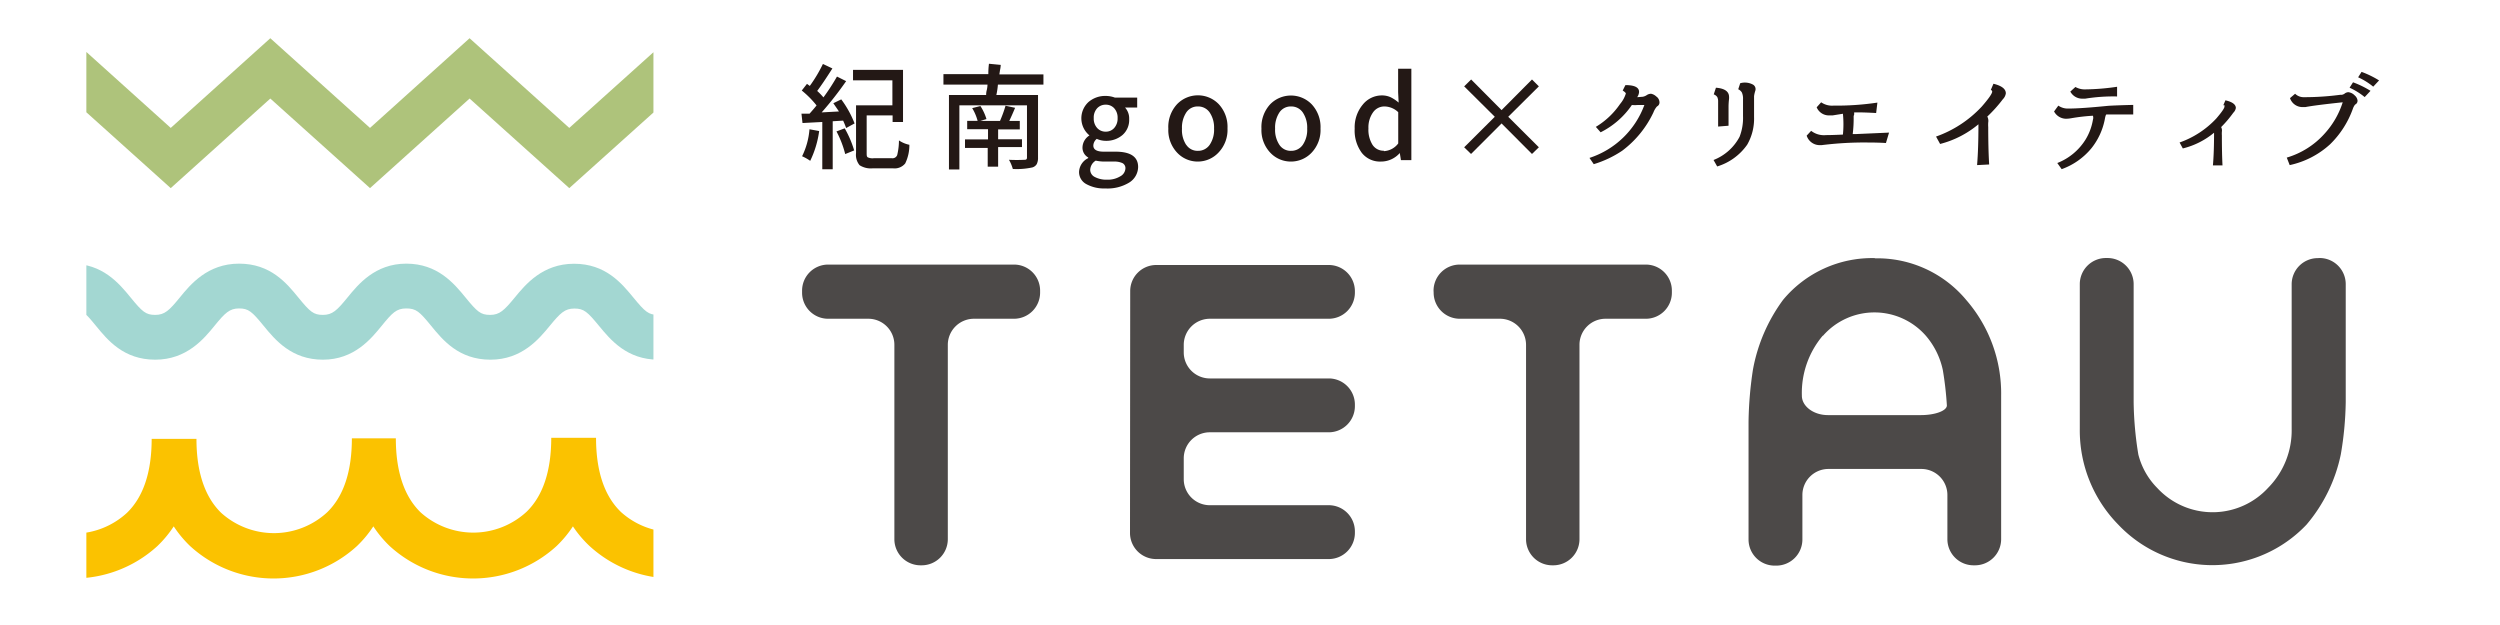 <svg xmlns="http://www.w3.org/2000/svg" xmlns:xlink="http://www.w3.org/1999/xlink" viewBox="0 0 240 60"><defs><style>.a{fill:none;}.b{fill:#4c4948;}.c{fill:#231815;}.d{clip-path:url(#a);}.e{fill:#fbc200;}.f{fill:#aec37b;}.g{fill:#a3d7d2;}</style><clipPath id="a"><rect class="a" x="8.29" y="2.99" width="54.44" height="53.31"/></clipPath></defs><title>レイヤー 2</title><path class="b" d="M77,28.1a2.5,2.5,0,0,0,2.5,2.5h3.86a2.5,2.5,0,0,1,2.5,2.5V51.77a2.51,2.51,0,0,0,2.5,2.5h.13a2.51,2.51,0,0,0,2.5-2.5V33.1a2.51,2.51,0,0,1,2.5-2.5h3.86a2.51,2.51,0,0,0,2.5-2.5v-.2a2.5,2.5,0,0,0-2.5-2.5H79.47A2.5,2.5,0,0,0,77,27.9Z"/><path class="b" d="M108.48,51.17a2.51,2.51,0,0,0,2.5,2.5h16.59a2.51,2.51,0,0,0,2.5-2.5V51a2.51,2.51,0,0,0-2.5-2.5H116.14a2.5,2.5,0,0,1-2.5-2.5V44a2.5,2.5,0,0,1,2.5-2.5h11.43a2.51,2.51,0,0,0,2.5-2.5v-.17a2.51,2.51,0,0,0-2.5-2.5H116.14a2.5,2.5,0,0,1-2.5-2.5V33.1a2.51,2.51,0,0,1,2.5-2.5h11.43a2.51,2.51,0,0,0,2.5-2.5v-.16a2.51,2.51,0,0,0-2.5-2.5H111a2.5,2.5,0,0,0-2.5,2.5Z"/><path class="b" d="M137.63,28.1a2.51,2.51,0,0,0,2.5,2.5H144a2.51,2.51,0,0,1,2.5,2.5V51.77a2.51,2.51,0,0,0,2.5,2.5h.13a2.51,2.51,0,0,0,2.5-2.5V33.1a2.5,2.5,0,0,1,2.5-2.5H158a2.5,2.5,0,0,0,2.5-2.5v-.2a2.5,2.5,0,0,0-2.5-2.5H140.12a2.51,2.51,0,0,0-2.5,2.5Z"/><path class="b" d="M180,24.78a11.11,11.11,0,0,0-8.82,4,16.17,16.17,0,0,0-2.9,6.72,36.09,36.09,0,0,0-.42,5V51.8a2.51,2.51,0,0,0,2.5,2.5h.17a2.51,2.51,0,0,0,2.5-2.5V47.52a2.5,2.5,0,0,1,2.5-2.5h8.92a2.5,2.5,0,0,1,2.5,2.5v4.25a2.51,2.51,0,0,0,2.5,2.5h.16a2.51,2.51,0,0,0,2.5-2.5V38a13.68,13.68,0,0,0-3.35-9.2,11.11,11.11,0,0,0-8.75-4m-5,7.43a6.56,6.56,0,0,1,9.87,0,7.4,7.4,0,0,1,1.63,3.29,31.938,31.938,0,0,1,.39,3.4c0,.51-1.12.93-2.5.93h-8.92c-1.37,0-2.5-.84-2.5-1.86h0a8.52,8.52,0,0,1,2-5.76"/><path class="b" d="M222.5,24.78a2.51,2.51,0,0,0-2.5,2.5v13.9a7.83,7.83,0,0,1-2.27,5.66,7.23,7.23,0,0,1-10.216.424q-.221-.203-.424-.424a7,7,0,0,1-1.81-3.21,33.45,33.45,0,0,1-.45-5V27.27a2.51,2.51,0,0,0-2.5-2.5h-.17a2.51,2.51,0,0,0-2.5,2.5v13.9a12.9,12.9,0,0,0,3.69,9.19,12.44,12.44,0,0,0,17.586.494q.254-.24.494-.494a15.15,15.15,0,0,0,3.29-6.75,32.139,32.139,0,0,0,.47-5V27.27a2.51,2.51,0,0,0-2.5-2.5Z"/><path class="c" d="M77.71,12.41l.93.17a9.4,9.4,0,0,1-.86,2.86A4.3,4.3,0,0,0,77,15,7.09,7.09,0,0,0,77.71,12.41ZM80,9.91l.76-.37a9.85,9.85,0,0,1,1.28,2.31l-.81.44a7.584,7.584,0,0,0-.29-.71l-1,.06v4.61h-1V11.71l-1.9.1-.1-.9h.78q.53-.6.67-.79a9.21,9.21,0,0,0-1.42-1.43l.5-.64.27.2A13.731,13.731,0,0,0,79,6.14l.91.43Q79,8,78.45,8.73a6.09,6.09,0,0,1,.6.62,20.44,20.44,0,0,0,1.3-2l.88.44a33.232,33.232,0,0,1-2.35,3l1.66-.09Zm.27,2.72.82-.31A9.76,9.76,0,0,1,82,14.44l-.86.35a9.72,9.72,0,0,0-.83-2.16Zm3.57,2.56h1.78a.48.48,0,0,0,.51-.3,6.08,6.08,0,0,0,.17-1.41,2.78,2.78,0,0,0,1,.42,4,4,0,0,1-.4,1.79,1.31,1.31,0,0,1-1.17.47H83.78a2,2,0,0,1-1.26-.3,1.57,1.57,0,0,1-.34-1.18V10.11h3.49V7.71H81.89v-1h4.8v5h-1v-.63H83.2v3.61c0,.22,0,.36.12.42a1.06,1.06,0,0,0,.56.08Z"/><path class="c" d="M100.17,8.12H95.8a7.38,7.38,0,0,1-.15,1h4v6a1.35,1.35,0,0,1-.12.63.74.74,0,0,1-.41.32,7,7,0,0,1-1.89.15,3.72,3.72,0,0,0-.37-.88q.745.037,1.49,0a.27.27,0,0,0,.19-.05.25.25,0,0,0,.05-.18v-5H92.1v6.16h-1V9.12h3.57a1.703,1.703,0,0,1,.06-.47,2.563,2.563,0,0,0,.07-.53H90.57v-1h4.31a7.607,7.607,0,0,1,.06-1l1.13.11a2.787,2.787,0,0,1-.07.51l-.06.4h4.23Zm-2.06,6H95.82V16h-1V14.2H92.64v-.82h2.21V12.4h-2v-.8h1a4.64,4.64,0,0,0-.52-1.22l.79-.2a4.829,4.829,0,0,1,.58,1.25l-.59.18H96a11.78,11.78,0,0,0,.53-1.46l.92.2q-.31.74-.56,1.26H97.9v.81H95.82v.95h2.29Z"/><path class="c" d="M106.1,18.09a3.49,3.49,0,0,1-1.82-.42,1.31,1.31,0,0,1-.69-1.18,1.54,1.54,0,0,1,.88-1.31v-.06a1.08,1.08,0,0,1-.55-1,1.4,1.4,0,0,1,.67-1.12h0a2.121,2.121,0,0,1-.1-3.2,2.45,2.45,0,0,1,1.66-.59,2.55,2.55,0,0,1,.88.16h2.14v.95H108a1.54,1.54,0,0,1,.4,1.11,1.91,1.91,0,0,1-.64,1.53,2.39,2.39,0,0,1-1.62.56,2.11,2.11,0,0,1-.85-.19.87.87,0,0,0-.33.64q0,.59,1,.59h1.12q2.18,0,2.18,1.47a1.79,1.79,0,0,1-.88,1.51A4,4,0,0,1,106.1,18.09Zm.18-.84a2.29,2.29,0,0,0,1.26-.32.91.91,0,0,0,.5-.75.54.54,0,0,0-.28-.52,1.88,1.88,0,0,0-.86-.15H106a4,4,0,0,1-.81-.09,1.09,1.09,0,0,0-.53.88.77.77,0,0,0,.44.69A2.37,2.37,0,0,0,106.28,17.25ZM105,11.34a1.32,1.32,0,0,0,.33.95,1.08,1.08,0,0,0,.82.35,1.06,1.06,0,0,0,.81-.35,1.34,1.34,0,0,0,.33-.95,1.33,1.33,0,0,0-.32-.94,1.07,1.07,0,0,0-.82-.35,1.09,1.09,0,0,0-.82.34A1.31,1.31,0,0,0,105,11.34Z"/><path class="c" d="M115,15.51a2.7,2.7,0,0,1-2-.86,3.15,3.15,0,0,1-.84-2.3A3.21,3.21,0,0,1,113,10a2.78,2.78,0,0,1,3.931-.069Q116.966,9.965,117,10a3.2,3.2,0,0,1,.84,2.32,3.15,3.15,0,0,1-.84,2.3A2.72,2.72,0,0,1,115,15.51Zm-1.12-1.61a1.29,1.29,0,0,0,1.12.58,1.34,1.34,0,0,0,1.13-.58,2.56,2.56,0,0,0,.42-1.55,2.59,2.59,0,0,0-.42-1.55,1.33,1.33,0,0,0-1.13-.58,1.3,1.3,0,0,0-1.12.58,2.64,2.64,0,0,0-.41,1.55,2.59,2.59,0,0,0,.4,1.55Z"/><path class="c" d="M123.94,15.51a2.7,2.7,0,0,1-2-.86,3.15,3.15,0,0,1-.84-2.3,3.21,3.21,0,0,1,.83-2.33,2.78,2.78,0,0,1,3.931-.069q.035.034.069.069a3.2,3.2,0,0,1,.84,2.32,3.15,3.15,0,0,1-.84,2.3A2.72,2.72,0,0,1,123.94,15.51Zm-1.12-1.61a1.29,1.29,0,0,0,1.12.58,1.34,1.34,0,0,0,1.13-.58,2.56,2.56,0,0,0,.42-1.55,2.59,2.59,0,0,0-.42-1.55,1.33,1.33,0,0,0-1.13-.58,1.3,1.3,0,0,0-1.12.58,2.64,2.64,0,0,0-.41,1.55A2.59,2.59,0,0,0,122.82,13.9Z"/><path class="c" d="M132.56,15.51a2.22,2.22,0,0,1-1.83-.84,3.6,3.6,0,0,1-.68-2.32,3.39,3.39,0,0,1,.77-2.3,2.35,2.35,0,0,1,1.83-.89,2,2,0,0,1,.84.17,3.56,3.56,0,0,1,.78.52l-.05-1V6.6h1.27v8.77h-1l-.11-.68h0A2.4,2.4,0,0,1,132.56,15.51Zm.29-1a1.83,1.83,0,0,0,1.38-.74v-3a1.94,1.94,0,0,0-1.33-.55,1.32,1.32,0,0,0-1.09.57,2.48,2.48,0,0,0-.44,1.53,2.74,2.74,0,0,0,.39,1.58,1.26,1.26,0,0,0,1.09.57Z"/><path class="c" d="M147.73,14.14l-.66.64-2.92-2.93-2.93,2.93-.66-.64,2.94-2.93-2.94-2.92.67-.66,2.92,2.94,2.92-2.94.66.66-2.94,2.92Z"/><path class="c" d="M157.69,9.29a1,1,0,0,0,.43-.18A.77.77,0,0,1,158.5,9a1,1,0,0,1,.5.26.7.7,0,0,1,.31.61.43.43,0,0,1-.24.35,1.87,1.87,0,0,0-.34.57,9.81,9.81,0,0,1-3,3.68A10.13,10.13,0,0,1,153,15.76l-.41-.6a8.38,8.38,0,0,0,5.27-5.08h-.63a3.37,3.37,0,0,1-.57,0,7.9,7.9,0,0,1-3,2.62l-.46-.52a7.48,7.48,0,0,0,2.33-2.2,2.81,2.81,0,0,0,.55-1c0-.06-.09-.15-.3-.29l.26-.52q1.33,0,1.31.67a1,1,0,0,1-.18.49Z"/><path class="c" d="M164.5,15.36a4.79,4.79,0,0,0,2.5-2.23,5,5,0,0,0,.33-2V9.55a1.48,1.48,0,0,0-.11-.67.78.78,0,0,0-.35-.31l.19-.58a1.631,1.631,0,0,1,1.24.14.5.5,0,0,1,.21.58,2.93,2.93,0,0,0-.12.52v2a5,5,0,0,1-.66,2.66,5.46,5.46,0,0,1-2.88,2.09Zm.23-6.94q1.26.1,1.26.89a.29.29,0,0,1,0,.09v.08a6.805,6.805,0,0,0-.05.71v1.88l-1,.08V9.77a1,1,0,0,0-.08-.45.7.7,0,0,0-.34-.26Z"/><path class="c" d="M178,11a.57.57,0,0,0-.05.18,12.001,12.001,0,0,1-.09,1.69h.32l3.17-.14-.3,1q-.75-.05-1.78-.05a32.82,32.82,0,0,0-4.37.25h-.3a1.31,1.31,0,0,1-1.16-.91l.43-.46a2,2,0,0,0,1.42.41q.55,0,1.63-.05a10.089,10.089,0,0,0,0-2l-1,.16h-.35a1.27,1.27,0,0,1-1.17-.78l.43-.48a1.84,1.84,0,0,0,1.18.32,26.8,26.8,0,0,0,4.22-.29l-.12,1q-1.07-.06-1.6-.06H178Z"/><path class="c" d="M190.78,11.19a.87.87,0,0,1,.09.56,3.2,3.2,0,0,0,0,.45q0,2.17.09,3.59l-1.16.06q.13-1.57.13-3.92a9.33,9.33,0,0,1-3.68,1.89l-.39-.71a11,11,0,0,0,4.39-2.88q1-1.15,1-1.44,0-.1-.13-.16l.25-.59q1.19.29,1.19.92a1,1,0,0,1-.29.57A13.13,13.13,0,0,1,190.78,11.19Z"/><path class="c" d="M198.84,11.35a3,3,0,0,1-.49.05,1.32,1.32,0,0,1-1.16-.7l.41-.56a1.59,1.59,0,0,0,1,.28q1.18,0,3.77-.26.78-.05,2.42-.09v.92h-2.57q-.08,0-.17.52a6.4,6.4,0,0,1-1.28,2.73,6.57,6.57,0,0,1-2.85,2l-.42-.59a5.58,5.58,0,0,0,2.73-2.28,5.32,5.32,0,0,0,.69-1.87.62.62,0,0,0,0-.39A18.268,18.268,0,0,0,198.84,11.35Zm.4-3a1.83,1.83,0,0,0,1,.23,22.001,22.001,0,0,0,3-.25v.93a17.001,17.001,0,0,0-3.05.21h-.37a1.29,1.29,0,0,1-1.07-.68Z"/><path class="c" d="M213.23,12.2a.72.72,0,0,1,.07.45,2.654,2.654,0,0,0,0,.35q0,1.74.06,2.88h-.92q.11-1.25.11-3.14a7.46,7.46,0,0,1-3,1.51l-.31-.57a8.83,8.83,0,0,0,3.52-2.3q.79-.92.79-1.15c0-.23,0-.09-.11-.13l.2-.47q1,.23,1,.74a.81.81,0,0,1-.24.45A10.999,10.999,0,0,1,213.23,12.2Z"/><path class="c" d="M220.33,9a1.18,1.18,0,0,0,.87.33,26.469,26.469,0,0,0,3.47-.23h.15a.65.65,0,0,0,.31-.15.65.65,0,0,1,.31-.1,1,1,0,0,1,.61.31.77.77,0,0,1,.27.46.4.4,0,0,1-.23.42,1.33,1.33,0,0,0-.19.33,9,9,0,0,1-2.21,3.48,8.33,8.33,0,0,1-3.88,2l-.28-.72a7.86,7.86,0,0,0,3.64-2.31,8.09,8.09,0,0,0,1.73-3q-2.66.28-3.59.46h-.28a1.26,1.26,0,0,1-1.19-.86Zm5.56-1.1a9.12,9.12,0,0,1,1.68.82l-.56.6a6.55,6.55,0,0,0-1.45-.9Zm.82-1a9.12,9.12,0,0,1,1.68.82l-.56.6a6.54,6.54,0,0,0-1.45-.9Z"/><g class="d"><path class="e" d="M64.5,55.54a11.87,11.87,0,0,1-7.89-3.11A10.77,10.77,0,0,1,55,50.53a10.78,10.78,0,0,1-1.58,1.9,11.86,11.86,0,0,1-16,0,10.779,10.779,0,0,1-1.58-1.9,10.77,10.77,0,0,1-1.58,1.9,11.86,11.86,0,0,1-16,0,10.78,10.78,0,0,1-1.58-1.9,10.779,10.779,0,0,1-1.58,1.9A11.88,11.88,0,0,1,7,55.53l.19-4.3a7.56,7.56,0,0,0,5-2c1.57-1.52,2.37-3.91,2.37-7.1h4.3c0,3.18.8,5.57,2.37,7.1a7.57,7.57,0,0,0,5,1.95h.18a7.56,7.56,0,0,0,5-2c1.57-1.52,2.37-3.91,2.37-7.1H38c0,3.18.8,5.57,2.37,7.1a7.57,7.57,0,0,0,5,1.95h.18a7.56,7.56,0,0,0,5-2c1.57-1.52,2.37-3.91,2.37-7.1h4.3c0,3.21.81,5.61,2.4,7.13a7.48,7.48,0,0,0,4.93,1.92l.19,4.3Z"/><polygon class="f" points="16.39 18.06 5.39 8.17 8.27 4.97 16.39 12.28 25.95 3.67 35.52 12.28 45.08 3.67 54.65 12.28 62.78 4.97 65.66 8.17 54.65 18.06 45.08 9.46 35.52 18.06 25.95 9.46 16.39 18.06"/><path class="g" d="M63.2,34.53c-3,0-4.57-1.88-5.69-3.24s-1.45-1.67-2.37-1.67-1.35.43-2.37,1.67-2.66,3.24-5.69,3.24-4.57-1.88-5.69-3.25S39.95,29.61,39,29.61s-1.35.43-2.36,1.67S34,34.53,31,34.53s-4.57-1.88-5.69-3.25-1.45-1.67-2.36-1.67-1.35.43-2.36,1.67-2.66,3.25-5.69,3.25-4.57-1.88-5.69-3.25-1.45-1.67-2.36-1.67v-4.3c3,0,4.57,1.88,5.69,3.25s1.45,1.67,2.36,1.67,1.35-.43,2.36-1.67,2.66-3.25,5.69-3.25,4.57,1.88,5.69,3.25,1.45,1.67,2.36,1.67,1.35-.43,2.36-1.67S36,25.31,39,25.31s4.57,1.88,5.69,3.25,1.45,1.67,2.36,1.67,1.35-.43,2.37-1.67,2.66-3.24,5.69-3.24,4.57,1.88,5.69,3.24,1.45,1.67,2.37,1.67Z"/></g><rect class="a" width="240" height="60"/></svg>